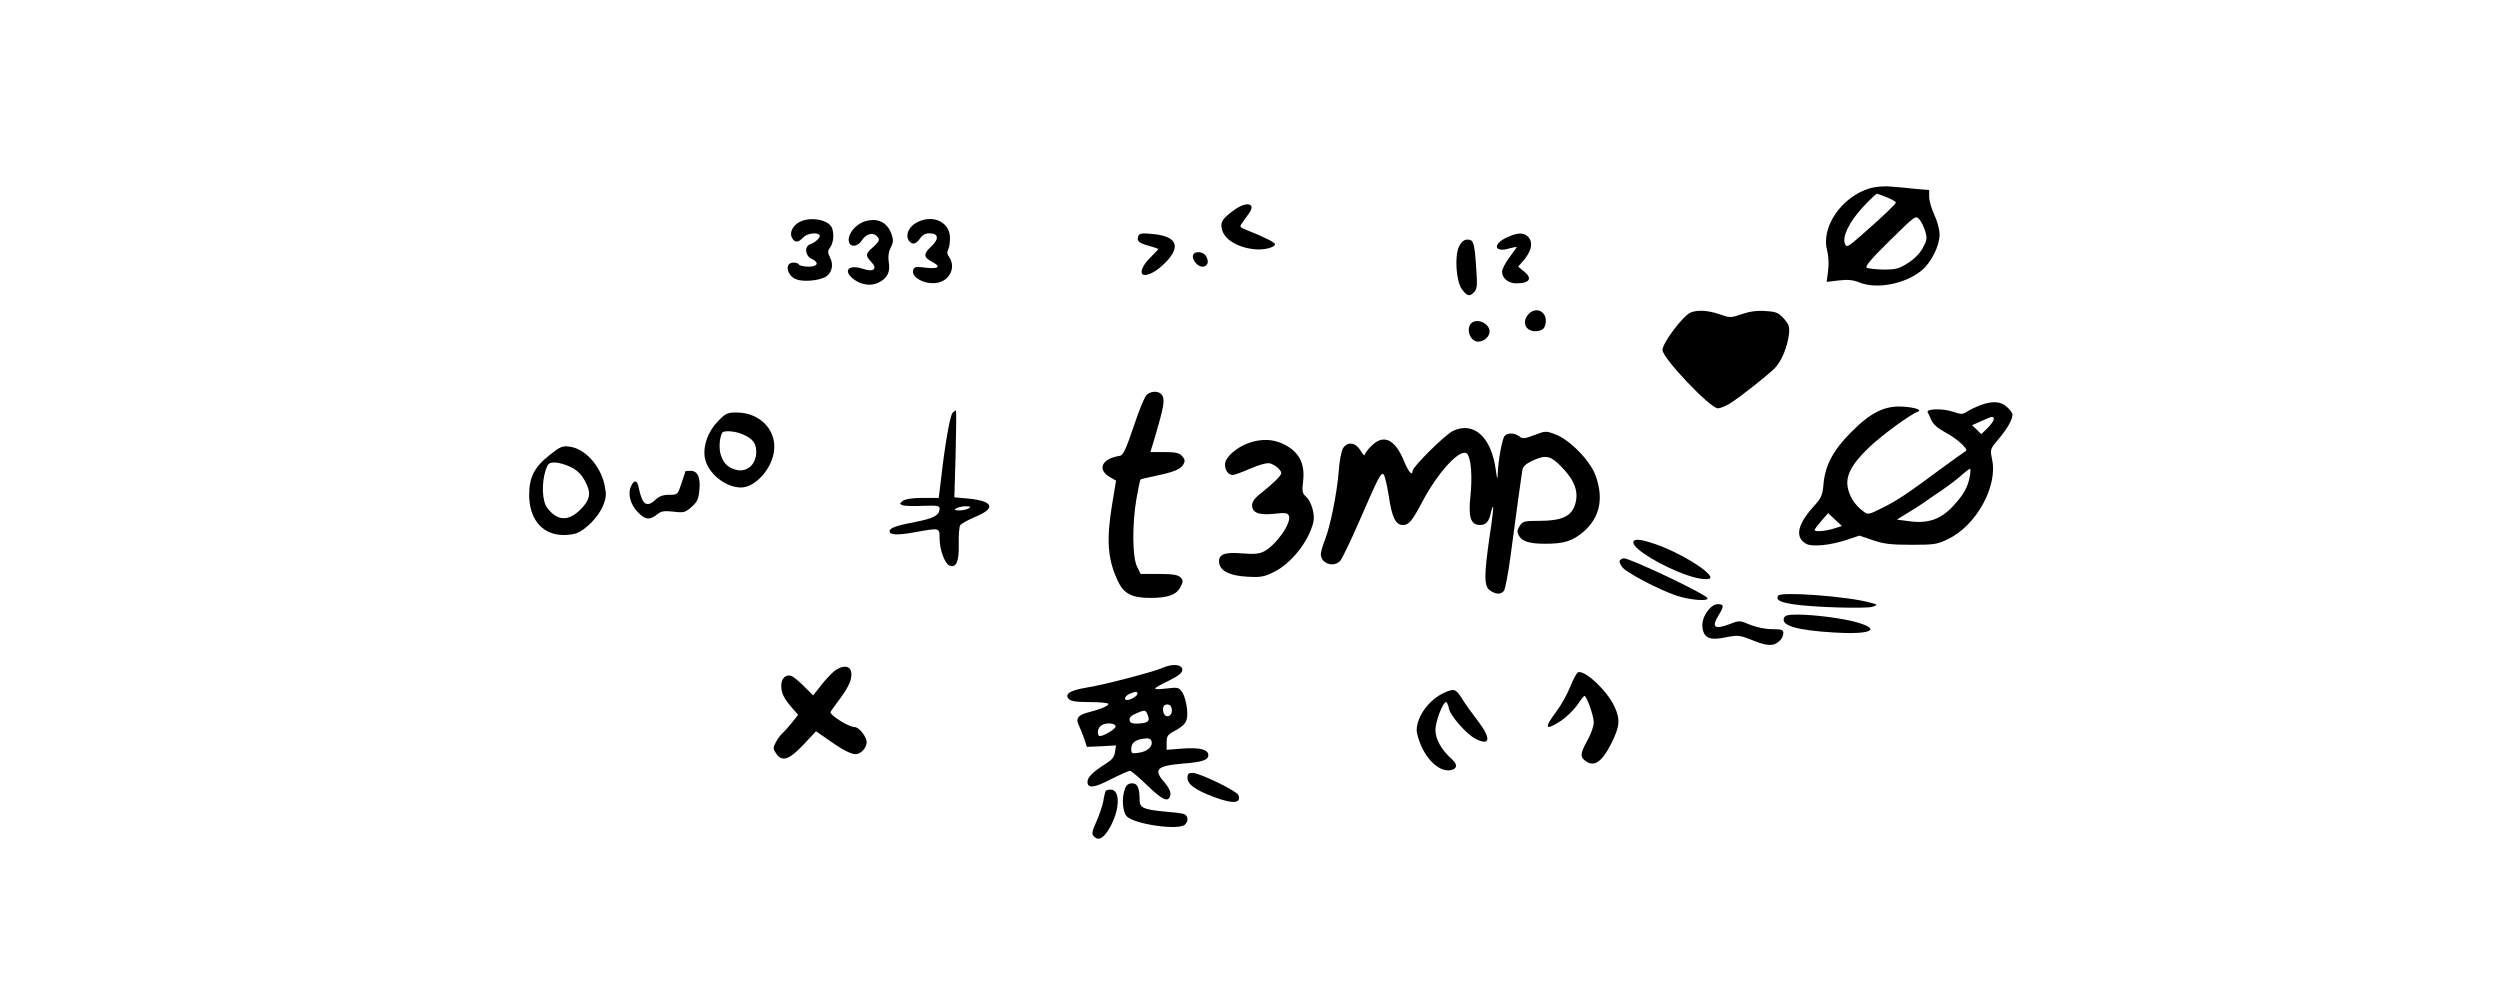 <?xml version="1.0" standalone="no"?>
<!DOCTYPE svg PUBLIC "-//W3C//DTD SVG 20010904//EN"
 "http://www.w3.org/TR/2001/REC-SVG-20010904/DTD/svg10.dtd">
<svg version="1.0" xmlns="http://www.w3.org/2000/svg"
 width="1200pt" height="480pt" viewBox="0 0 1200 480"
 preserveAspectRatio="xMidYMid meet">

<g transform="translate(0,480) scale(0.1,-0.1)"
fill="#000000" stroke="none">
<path d="M8978 3897 c-136 -39 -238 -185 -208 -298 7 -26 9 -65 5 -97 l-7 -55
59 7 c43 5 69 2 96 -9 84 -35 221 -9 301 57 46 38 86 118 86 173 0 22 -11 64
-25 93 -14 30 -25 69 -25 87 l0 33 -62 5 c-35 4 -88 9 -118 11 -32 4 -75 0
-102 -7z m79 -44 c24 -10 43 -21 43 -25 0 -7 -60 -65 -165 -157 -65 -57 -71
-60 -79 -42 -15 34 21 107 86 177 33 35 63 64 67 64 3 0 25 -8 48 -17z m184
-163 c10 -34 9 -43 -12 -81 -15 -27 -42 -54 -73 -73 -41 -26 -57 -30 -116 -30
-37 1 -73 5 -80 9 -9 6 23 44 111 130 121 119 124 122 141 103 10 -11 23 -37
29 -58z"/>
<path d="M5924 3792 c-57 -42 -67 -57 -59 -91 10 -49 73 -88 153 -97 47 -6
102 8 102 24 0 8 -53 35 -134 67 -37 15 -38 16 -22 37 9 13 23 33 32 45 34 48
-13 58 -72 15z"/>
<path d="M3837 3734 c-33 -18 -49 -52 -35 -76 12 -24 31 -23 53 2 18 20 69 27
79 11 6 -10 -20 -35 -46 -44 -28 -10 -23 -55 7 -69 39 -18 31 -38 -14 -38 -22
0 -43 5 -46 10 -8 13 -42 13 -50 -1 -13 -21 5 -57 35 -69 33 -14 106 -8 141
10 31 17 42 57 24 92 -13 27 -13 33 0 51 16 22 19 64 9 92 -16 41 -105 57
-157 29z"/>
<path d="M4156 3739 c-51 -14 -93 -69 -80 -104 9 -23 42 -18 60 10 19 30 50
41 69 25 21 -18 19 -26 -15 -57 -36 -31 -37 -40 -8 -70 32 -34 12 -51 -41 -33
-68 22 -96 -9 -45 -49 37 -29 85 -36 122 -17 42 21 56 50 48 98 -4 26 -1 48 9
69 13 24 14 37 5 63 -19 57 -64 81 -124 65z"/>
<path d="M4404 3734 c-39 -19 -58 -57 -44 -85 15 -26 36 -24 56 6 11 17 25 25
45 25 44 0 48 -26 10 -62 -41 -38 -39 -53 7 -77 40 -21 26 -33 -33 -26 -46 6
-56 5 -61 -9 -15 -38 62 -77 121 -62 57 14 83 76 51 122 -10 13 -11 25 -5 35
5 8 9 33 9 56 0 76 -79 115 -156 77z"/>
<path d="M5464 3667 c-9 -24 1 -33 51 -47 25 -7 45 -14 45 -15 0 -2 -18 -21
-40 -43 -41 -40 -53 -82 -25 -82 28 0 70 28 108 69 66 73 41 118 -72 128 -50
5 -62 3 -67 -10z"/>
<path d="M7234 3661 c-72 -33 -62 -76 12 -53 19 5 34 8 34 6 0 -2 -16 -24 -35
-50 -19 -25 -35 -56 -35 -68 0 -31 30 -56 67 -56 67 0 81 24 36 59 l-26 21 20
23 c44 48 55 94 27 121 -20 21 -50 20 -100 -3z"/>
<path d="M7004 3618 c-23 -44 -15 -168 13 -206 25 -34 37 -37 58 -15 15 15 17
30 11 113 -8 125 -13 140 -42 140 -16 0 -29 -10 -40 -32z"/>
<path d="M5727 3576 c-8 -20 21 -56 44 -56 25 0 34 22 19 49 -12 24 -55 28
-63 7z"/>
<path d="M7337 3292 c-34 -37 -15 -82 33 -82 14 0 31 5 38 12 7 7 12 24 12 38
0 49 -51 68 -83 32z"/>
<path d="M8115 3300 c-36 -15 -135 -146 -135 -180 0 -39 229 -280 266 -280 11
0 35 10 54 21 49 30 190 141 222 175 31 34 58 101 65 160 4 36 0 47 -25 75
-25 28 -36 33 -88 36 -41 3 -76 -2 -114 -15 -53 -18 -57 -18 -105 -1 -53 19
-107 23 -140 9z"/>
<path d="M7062 3248 c-27 -27 -5 -88 33 -88 28 0 55 24 55 49 0 39 -61 66 -88
39z"/>
<path d="M5506 2907 c-10 -7 -38 -74 -64 -153 -38 -112 -51 -140 -67 -142 -87
-13 -111 -66 -46 -103 l28 -16 -18 -109 c-29 -174 -23 -266 25 -369 29 -65 67
-85 159 -85 83 0 124 15 143 52 14 28 14 32 0 47 -13 12 -37 16 -104 16 l-87
0 -17 35 c-23 45 -24 202 -3 326 9 48 17 90 19 92 2 2 35 10 73 18 88 18 121
32 134 56 8 15 7 24 -7 39 -14 15 -31 19 -84 19 l-68 0 25 83 c39 133 44 166
33 187 -12 23 -48 26 -74 7z"/>
<path d="M9508 2856 c-21 -8 -49 -21 -63 -30 -24 -16 -30 -16 -75 -1 -46 15
-127 13 -117 -4 2 -3 10 -20 17 -37 9 -20 30 -39 65 -58 29 -15 65 -41 81 -57
27 -28 28 -31 11 -40 -9 -6 -52 -36 -95 -68 -174 -129 -220 -160 -291 -196
-74 -37 -74 -37 -99 -18 -38 29 -62 65 -72 109 -13 57 16 115 101 196 59 57
197 158 233 171 25 9 -9 21 -69 25 -88 6 -155 -27 -250 -123 -85 -85 -124
-158 -132 -247 -5 -57 -10 -68 -51 -113 -76 -85 -87 -146 -31 -176 29 -15 117
-6 194 20 l60 20 65 -22 c52 -18 88 -22 185 -22 111 0 124 2 177 28 135 66
238 253 210 382 -10 49 -10 49 33 100 40 47 65 91 65 116 0 5 -11 21 -25 34
-28 28 -69 32 -127 11z m62 -69 c0 -7 -14 -26 -30 -42 l-30 -29 -22 22 -22 21
45 20 c52 24 59 25 59 8z m-115 -274 c-10 -53 -30 -89 -83 -145 -57 -61 -118
-82 -207 -70 l-60 8 49 30 c27 16 63 39 80 51 17 13 56 39 86 59 30 21 72 52
93 71 20 18 40 33 43 33 3 0 3 -17 -1 -37z m-652 -250 c-42 -13 -93 -17 -93
-7 0 4 15 23 33 44 l32 37 33 -31 33 -31 -38 -12z"/>
<path d="M4572 2818 c-12 -15 -36 -150 -53 -301 l-13 -107 -76 0 c-50 0 -83
-5 -96 -14 -17 -13 -17 -15 -2 -21 9 -4 53 -5 97 -3 68 2 81 1 81 -13 0 -32
-27 -47 -115 -64 -93 -18 -125 -29 -125 -45 0 -18 37 -20 120 -5 123 22 120
23 120 -30 0 -53 25 -121 48 -130 32 -12 46 20 44 102 -1 43 2 84 7 92 5 7 37
25 72 40 102 42 88 76 -35 88 l-65 6 6 208 c3 115 4 209 1 209 -3 0 -10 -6
-16 -12z m78 -458 c-8 -5 -28 -10 -45 -10 -23 0 -27 3 -15 10 8 5 29 10 45 10
23 0 27 -3 15 -10z"/>
<path d="M3445 2777 c-47 -49 -71 -117 -62 -173 12 -73 96 -143 173 -144 61 0
133 70 155 152 29 110 -54 208 -176 208 -44 0 -52 -4 -90 -43z m118 -61 c49
-20 67 -43 67 -85 0 -56 -39 -95 -87 -88 -44 8 -69 29 -83 73 -10 30 -7 84 7
107 7 12 61 8 96 -7z"/>
<path d="M6975 2732 c-38 -18 -195 -173 -195 -193 0 -26 -20 -3 -40 46 -44
108 -99 134 -159 73 -17 -17 -31 -37 -31 -42 0 -6 -9 4 -20 22 -24 39 -62 44
-84 10 -7 -13 -17 -61 -20 -108 -8 -105 -40 -264 -66 -331 -11 -27 -20 -58
-20 -69 0 -45 62 -66 93 -32 9 10 50 95 91 189 95 218 105 238 118 225 5 -5
16 -51 24 -102 15 -103 33 -140 68 -140 29 0 43 17 95 115 76 143 183 257 213
227 19 -19 26 -110 16 -205 -11 -100 2 -137 46 -137 29 0 44 17 52 59 4 17 8
30 11 28 2 -3 -5 -67 -17 -143 -27 -187 -27 -238 2 -258 28 -20 52 -20 67 -2
6 8 20 81 31 162 25 190 50 370 56 410 3 25 13 35 53 54 63 29 86 23 144 -39
57 -61 75 -114 58 -171 -17 -58 -65 -80 -170 -80 -74 0 -82 -2 -96 -24 -13
-20 -14 -29 -5 -46 16 -29 50 -40 128 -40 90 0 130 13 182 57 79 68 99 159 59
270 -26 72 -124 172 -193 198 -45 17 -48 17 -100 -3 -47 -18 -57 -19 -73 -7
-23 18 -57 19 -71 2 -12 -14 -31 -120 -33 -182 -1 -32 -3 -27 -10 25 -22 153
-105 228 -204 182z"/>
<path d="M5995 2674 c-61 -21 -115 -70 -115 -103 0 -29 16 -51 38 -51 7 0 45
14 84 31 44 19 79 28 93 25 26 -7 55 -32 55 -47 0 -12 -37 -48 -98 -97 -29
-22 -42 -41 -42 -57 0 -36 32 -49 107 -41 53 6 64 4 70 -10 13 -34 -61 -140
-120 -171 -24 -12 -48 -14 -108 -9 -84 7 -113 -6 -107 -47 6 -38 53 -61 134
-65 65 -4 81 -1 128 22 84 41 167 146 190 239 9 37 -9 99 -35 123 -18 16 -20
26 -14 74 10 88 -21 145 -100 181 -47 22 -104 23 -160 3z"/>
<path d="M2637 2615 c-72 -57 -97 -106 -97 -190 0 -110 55 -182 145 -192 23
-3 59 0 78 6 48 16 112 82 133 137 15 39 15 52 5 100 -21 91 -94 171 -167 180
-35 5 -45 0 -97 -41z m103 -57 c33 -17 52 -36 69 -69 30 -55 24 -88 -23 -135
-58 -58 -112 -55 -160 9 -24 33 -27 117 -7 180 11 32 16 37 45 37 17 0 52 -10
76 -22z"/>
<path d="M3290 2538 c0 -2 -9 -28 -19 -58 -18 -55 -18 -55 -59 -55 -29 0 -48
-7 -65 -23 -43 -41 -65 -25 -82 61 -7 33 -22 35 -36 3 -17 -36 -3 -88 32 -124
36 -37 56 -40 92 -12 21 17 34 19 80 14 50 -6 56 -4 87 23 27 24 33 38 37 80
6 61 -8 93 -42 93 -14 0 -25 -1 -25 -2z"/>
<path d="M7840 2196 c0 -32 137 -115 259 -157 56 -20 111 -25 111 -11 0 30
-155 124 -267 161 -73 25 -103 26 -103 7z"/>
<path d="M7775 2109 c-4 -6 3 -21 15 -35 29 -29 174 -105 257 -133 66 -22 159
-29 148 -11 -13 21 -369 190 -400 190 -8 0 -17 -5 -20 -11z"/>
<path d="M8535 1941 c-12 -20 7 -31 69 -41 92 -15 358 -23 386 -12 24 9 24 10
-15 20 -109 30 -427 53 -440 33z"/>
<path d="M8201 1873 c-26 -32 -35 -65 -27 -98 10 -40 39 -49 110 -34 59 11 65
11 130 -15 71 -29 102 -29 130 0 9 8 16 24 16 35 0 16 -7 19 -54 19 -32 0 -74
9 -105 21 -49 21 -53 21 -94 5 -78 -30 -94 -18 -57 42 26 42 25 52 -4 52 -15
0 -33 -11 -45 -27z"/>
<path d="M8563 1834 c-14 -37 60 -59 239 -70 173 -11 231 13 117 47 -64 20
-209 39 -292 39 -44 0 -59 -4 -64 -16z"/>
<path d="M5580 1594 c-45 -19 -274 -80 -362 -94 -82 -14 -108 -30 -89 -54 11
-12 33 -16 102 -16 49 0 89 -4 89 -9 0 -10 -37 -25 -98 -41 -48 -12 -60 -30
-43 -63 6 -12 17 -40 25 -62 l13 -40 70 3 70 4 -5 -32 c-3 -24 -15 -38 -46
-57 -58 -36 -86 -64 -86 -85 0 -34 30 -31 111 11 44 22 86 41 93 41 6 0 44
-32 84 -71 74 -72 104 -84 110 -42 2 12 -9 35 -27 56 -57 64 -40 81 89 92 91
7 120 17 120 40 0 27 -40 38 -122 32 l-78 -6 0 35 c0 29 5 38 32 52 61 33 71
49 66 107 -3 29 -12 65 -22 80 -17 26 -20 27 -79 20 -72 -8 -70 -3 16 39 45
23 62 36 62 51 0 26 -47 31 -95 9z m-120 -124 c0 -10 -32 -30 -49 -30 -20 0
-11 20 12 30 29 12 37 12 37 0z m165 -80 c0 -31 -31 -39 -40 -11 -8 26 2 43
23 39 11 -2 17 -13 17 -28z m-116 -22 c12 -30 3 -38 -44 -41 -31 -1 -40 2 -43
16 -2 12 7 22 30 32 44 19 47 19 57 -7z m-154 -55 c0 -14 -71 -54 -80 -45 -11
12 -4 42 13 51 22 14 67 10 67 -6z m173 -74 c4 -24 -21 -46 -60 -52 -35 -5
-38 -4 -38 17 0 28 15 42 50 49 34 6 45 3 48 -14z"/>
<path d="M4005 1579 c-15 -12 -44 -43 -65 -70 l-37 -47 -44 44 c-24 24 -51 47
-62 50 -26 8 -47 -13 -47 -48 0 -35 13 -61 52 -106 l29 -33 -30 -38 c-17 -21
-37 -44 -46 -51 -9 -8 -23 -27 -31 -43 -14 -25 -14 -31 1 -53 28 -43 62 -32
131 41 l61 65 57 -40 c71 -50 110 -70 134 -70 24 0 52 31 52 57 0 27 -37 73
-58 73 -29 0 -123 60 -115 73 3 7 24 35 44 62 45 60 62 101 54 132 -7 30 -43
30 -80 2z"/>
<path d="M7573 1572 c-6 -4 -23 -36 -37 -71 -14 -35 -44 -88 -66 -117 -61 -81
-54 -94 24 -43 25 17 60 51 77 75 16 24 32 44 34 44 11 0 45 -97 45 -126 0
-20 -13 -57 -30 -87 -36 -65 -37 -82 -6 -102 40 -27 77 0 120 86 41 81 44 116
16 176 -34 77 -148 183 -177 165z"/>
<path d="M6935 1476 c-74 -32 -134 -113 -135 -181 0 -16 11 -52 24 -80 37 -79
98 -125 146 -110 26 8 25 27 -1 51 -50 44 -79 96 -79 140 0 41 36 134 51 134
4 0 11 -14 14 -32 8 -35 84 -122 127 -144 72 -37 77 1 10 88 -27 35 -61 82
-75 106 -29 45 -37 48 -82 28z"/>
<path d="M5700 1066 c0 -31 38 -58 125 -91 93 -35 135 -32 119 9 -8 20 -186
106 -219 106 -20 0 -25 -5 -25 -24z"/>
<path d="M5400 1014 c-17 -43 -12 -112 9 -133 38 -38 250 -68 279 -39 20 20
14 47 -10 52 -13 3 -54 8 -93 11 -99 10 -115 18 -115 57 0 57 -10 78 -36 78
-17 0 -28 -8 -34 -26z"/>
<path d="M5307 1003 c-2 -5 -8 -26 -11 -48 -4 -22 -19 -66 -33 -98 -23 -51
-24 -60 -11 -73 21 -21 45 -8 73 40 51 87 54 186 6 186 -11 0 -22 -3 -24 -7z"/>
</g>
</svg>
